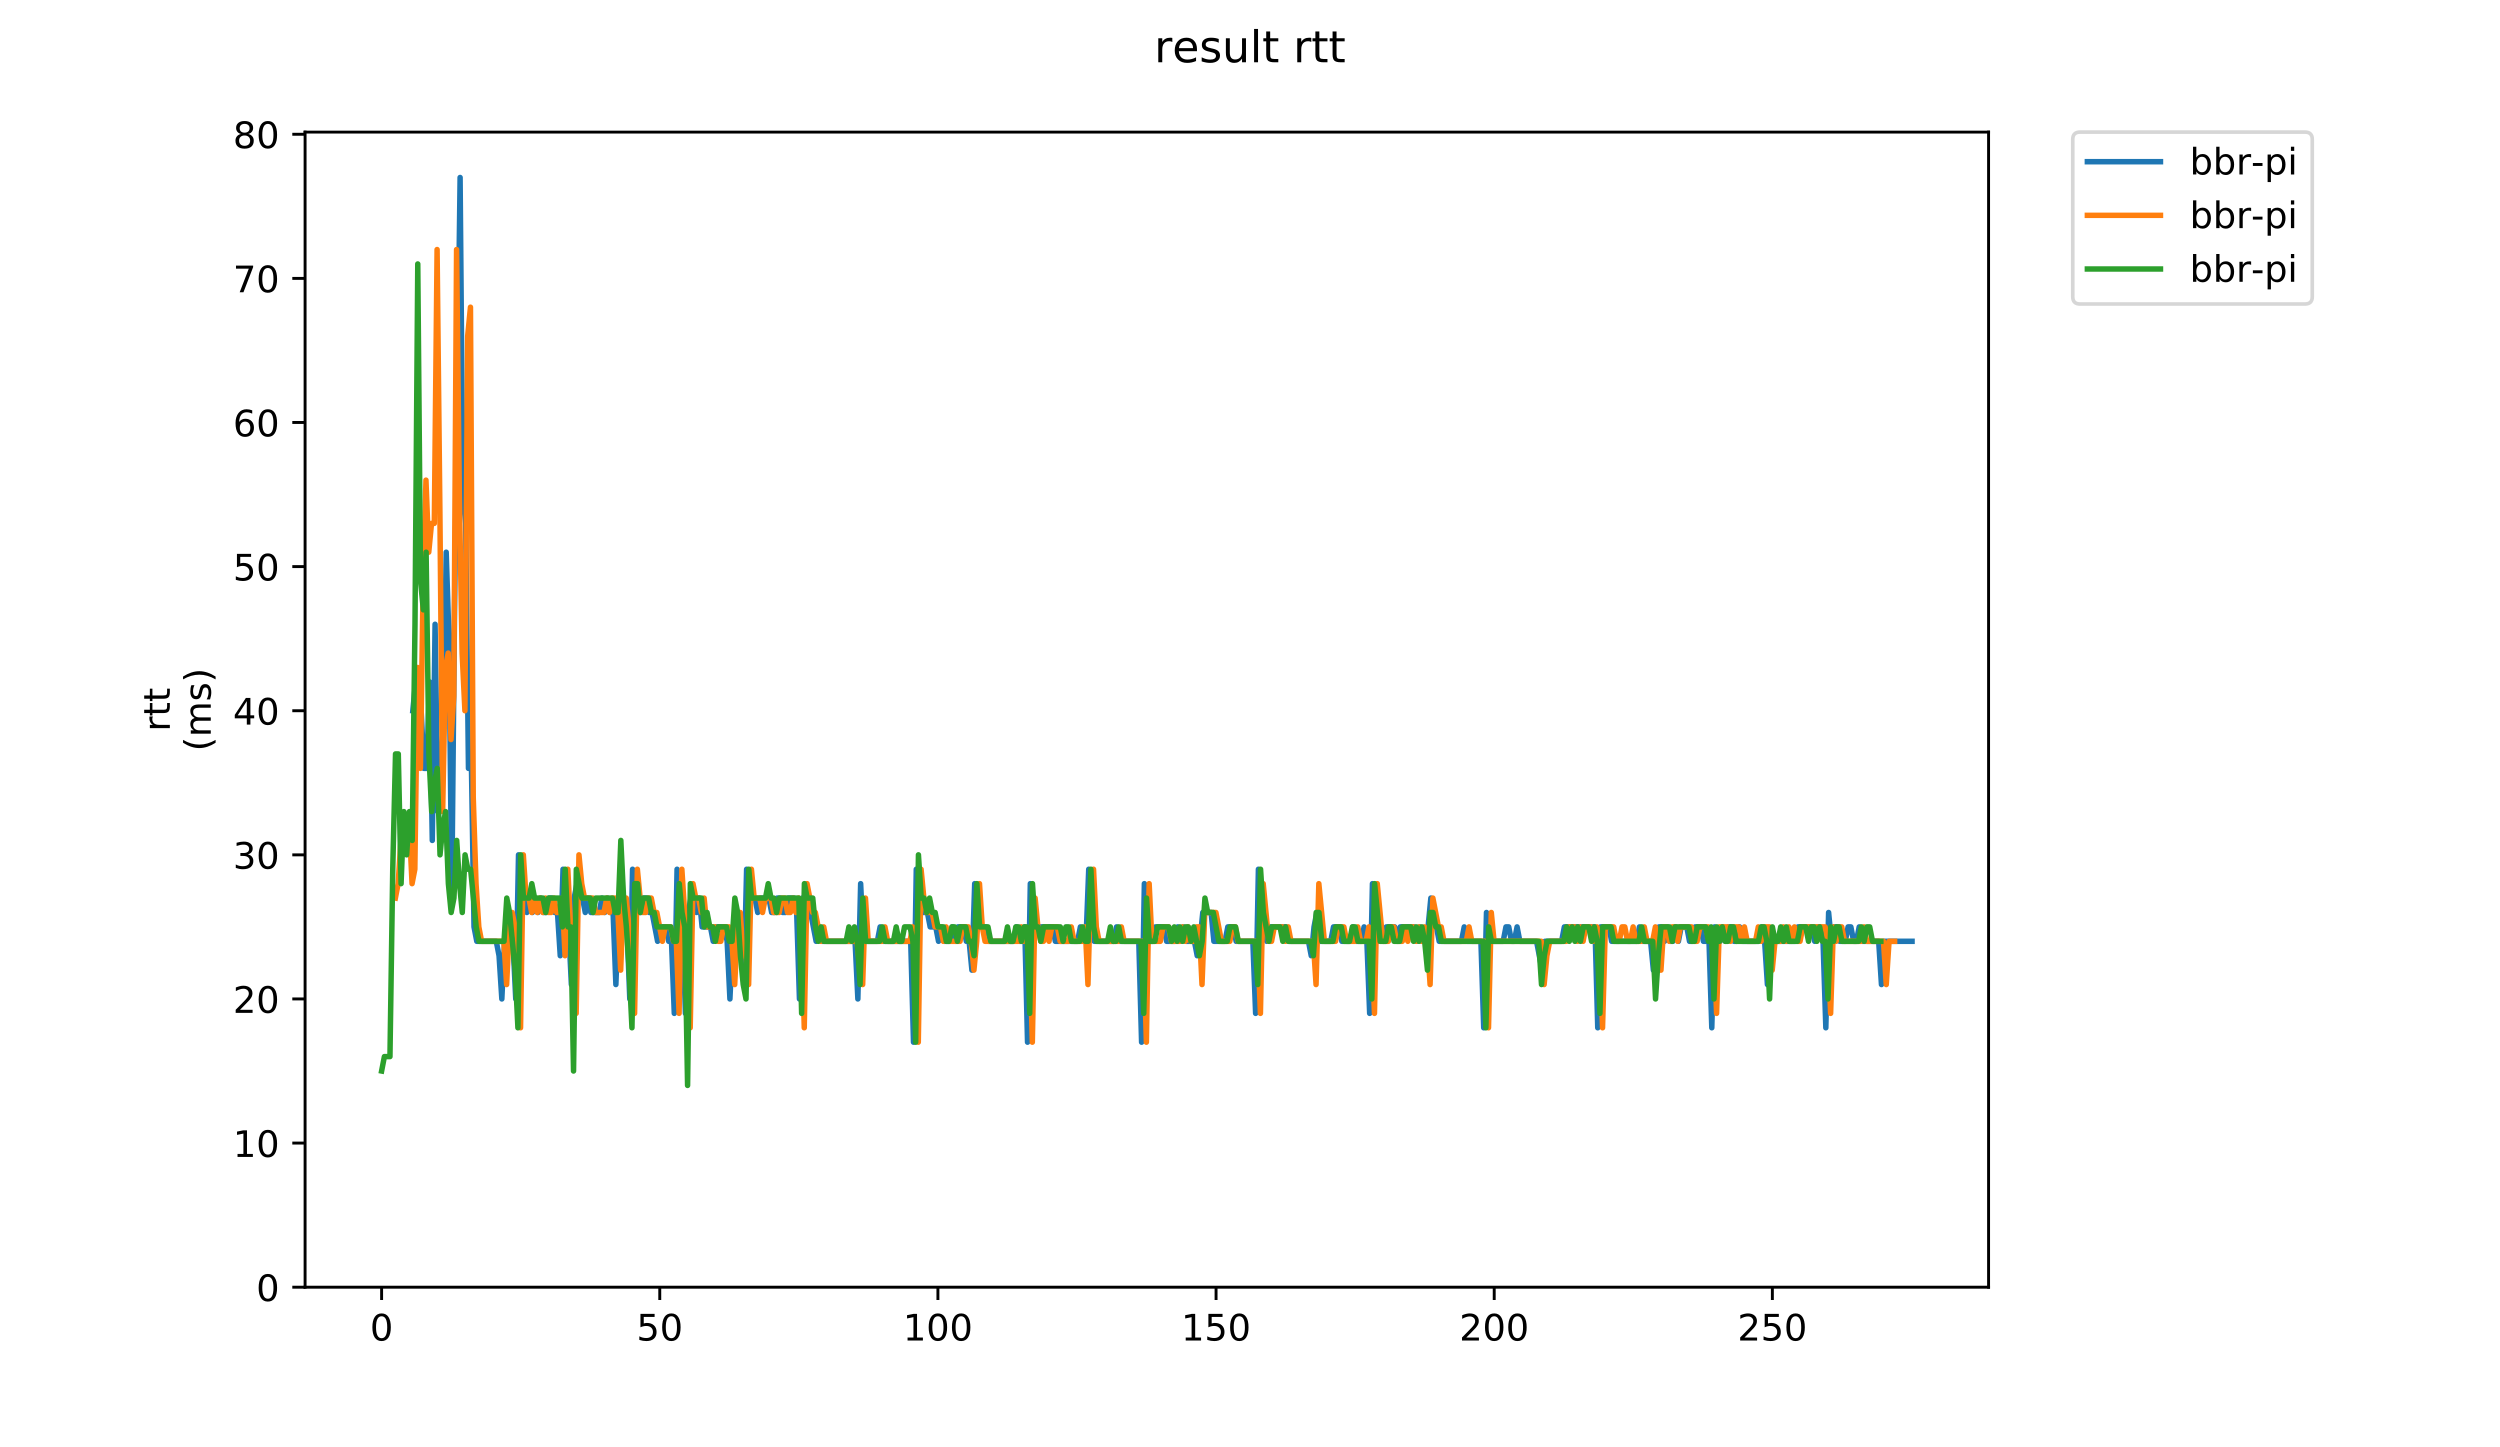 <?xml version="1.0" encoding="utf-8" standalone="no"?>
<!DOCTYPE svg PUBLIC "-//W3C//DTD SVG 1.1//EN"
  "http://www.w3.org/Graphics/SVG/1.1/DTD/svg11.dtd">
<!-- Created with matplotlib (https://matplotlib.org/) -->
<svg height="396pt" version="1.1" viewBox="0 0 684 396" width="684pt" xmlns="http://www.w3.org/2000/svg" xmlns:xlink="http://www.w3.org/1999/xlink">
 <defs>
  <style type="text/css">
*{stroke-linecap:butt;stroke-linejoin:round;}
  </style>
 </defs>
 <g id="figure_1">
  <g id="patch_1">
   <path d="M 0 396 
L 684 396 
L 684 0 
L 0 0 
z
" style="fill:#ffffff;"/>
  </g>
  <g id="axes_1">
   <g id="patch_2">
    <path d="M 83.472 352.174 
L 544.074 352.174 
L 544.074 36.142 
L 83.472 36.142 
z
" style="fill:#ffffff;"/>
   </g>
   <g id="matplotlib.axis_1">
    <g id="xtick_1">
     <g id="line2d_1">
      <defs>
       <path d="M 0 0 
L 0 3.5 
" id="m9dbe7675b6" style="stroke:#000000;stroke-width:0.8;"/>
      </defs>
      <g>
       <use style="stroke:#000000;stroke-width:0.8;" x="104.409" xlink:href="#m9dbe7675b6" y="352.174"/>
      </g>
     </g>
     <g id="text_1">
      <!-- 0 -->
      <defs>
       <path d="M 31.781 66.406 
Q 24.172 66.406 20.328 58.906 
Q 16.5 51.422 16.5 36.375 
Q 16.5 21.391 20.328 13.891 
Q 24.172 6.391 31.781 6.391 
Q 39.453 6.391 43.281 13.891 
Q 47.125 21.391 47.125 36.375 
Q 47.125 51.422 43.281 58.906 
Q 39.453 66.406 31.781 66.406 
z
M 31.781 74.219 
Q 44.047 74.219 50.516 64.516 
Q 56.984 54.828 56.984 36.375 
Q 56.984 17.969 50.516 8.266 
Q 44.047 -1.422 31.781 -1.422 
Q 19.531 -1.422 13.062 8.266 
Q 6.594 17.969 6.594 36.375 
Q 6.594 54.828 13.062 64.516 
Q 19.531 74.219 31.781 74.219 
z
" id="DejaVuSans-48"/>
      </defs>
      <g transform="translate(101.228 366.773)scale(0.1 -0.1)">
       <use xlink:href="#DejaVuSans-48"/>
      </g>
     </g>
    </g>
    <g id="xtick_2">
     <g id="line2d_2">
      <g>
       <use style="stroke:#000000;stroke-width:0.8;" x="180.511" xlink:href="#m9dbe7675b6" y="352.174"/>
      </g>
     </g>
     <g id="text_2">
      <!-- 50 -->
      <defs>
       <path d="M 10.797 72.906 
L 49.516 72.906 
L 49.516 64.594 
L 19.828 64.594 
L 19.828 46.734 
Q 21.969 47.469 24.109 47.828 
Q 26.266 48.188 28.422 48.188 
Q 40.625 48.188 47.75 41.5 
Q 54.891 34.812 54.891 23.391 
Q 54.891 11.625 47.562 5.094 
Q 40.234 -1.422 26.906 -1.422 
Q 22.312 -1.422 17.547 -0.641 
Q 12.797 0.141 7.719 1.703 
L 7.719 11.625 
Q 12.109 9.234 16.797 8.062 
Q 21.484 6.891 26.703 6.891 
Q 35.156 6.891 40.078 11.328 
Q 45.016 15.766 45.016 23.391 
Q 45.016 31 40.078 35.438 
Q 35.156 39.891 26.703 39.891 
Q 22.75 39.891 18.812 39.016 
Q 14.891 38.141 10.797 36.281 
z
" id="DejaVuSans-53"/>
      </defs>
      <g transform="translate(174.148 366.773)scale(0.1 -0.1)">
       <use xlink:href="#DejaVuSans-53"/>
       <use x="63.623" xlink:href="#DejaVuSans-48"/>
      </g>
     </g>
    </g>
    <g id="xtick_3">
     <g id="line2d_3">
      <g>
       <use style="stroke:#000000;stroke-width:0.8;" x="256.613" xlink:href="#m9dbe7675b6" y="352.174"/>
      </g>
     </g>
     <g id="text_3">
      <!-- 100 -->
      <defs>
       <path d="M 12.406 8.297 
L 28.516 8.297 
L 28.516 63.922 
L 10.984 60.406 
L 10.984 69.391 
L 28.422 72.906 
L 38.281 72.906 
L 38.281 8.297 
L 54.391 8.297 
L 54.391 0 
L 12.406 0 
z
" id="DejaVuSans-49"/>
      </defs>
      <g transform="translate(247.069 366.773)scale(0.1 -0.1)">
       <use xlink:href="#DejaVuSans-49"/>
       <use x="63.623" xlink:href="#DejaVuSans-48"/>
       <use x="127.246" xlink:href="#DejaVuSans-48"/>
      </g>
     </g>
    </g>
    <g id="xtick_4">
     <g id="line2d_4">
      <g>
       <use style="stroke:#000000;stroke-width:0.8;" x="332.715" xlink:href="#m9dbe7675b6" y="352.174"/>
      </g>
     </g>
     <g id="text_4">
      <!-- 150 -->
      <g transform="translate(323.171 366.773)scale(0.1 -0.1)">
       <use xlink:href="#DejaVuSans-49"/>
       <use x="63.623" xlink:href="#DejaVuSans-53"/>
       <use x="127.246" xlink:href="#DejaVuSans-48"/>
      </g>
     </g>
    </g>
    <g id="xtick_5">
     <g id="line2d_5">
      <g>
       <use style="stroke:#000000;stroke-width:0.8;" x="408.817" xlink:href="#m9dbe7675b6" y="352.174"/>
      </g>
     </g>
     <g id="text_5">
      <!-- 200 -->
      <defs>
       <path d="M 19.188 8.297 
L 53.609 8.297 
L 53.609 0 
L 7.328 0 
L 7.328 8.297 
Q 12.938 14.109 22.625 23.891 
Q 32.328 33.688 34.812 36.531 
Q 39.547 41.844 41.422 45.531 
Q 43.312 49.219 43.312 52.781 
Q 43.312 58.594 39.234 62.25 
Q 35.156 65.922 28.609 65.922 
Q 23.969 65.922 18.812 64.312 
Q 13.672 62.703 7.812 59.422 
L 7.812 69.391 
Q 13.766 71.781 18.938 73 
Q 24.125 74.219 28.422 74.219 
Q 39.75 74.219 46.484 68.547 
Q 53.219 62.891 53.219 53.422 
Q 53.219 48.922 51.531 44.891 
Q 49.859 40.875 45.406 35.406 
Q 44.188 33.984 37.641 27.219 
Q 31.109 20.453 19.188 8.297 
z
" id="DejaVuSans-50"/>
      </defs>
      <g transform="translate(399.273 366.773)scale(0.1 -0.1)">
       <use xlink:href="#DejaVuSans-50"/>
       <use x="63.623" xlink:href="#DejaVuSans-48"/>
       <use x="127.246" xlink:href="#DejaVuSans-48"/>
      </g>
     </g>
    </g>
    <g id="xtick_6">
     <g id="line2d_6">
      <g>
       <use style="stroke:#000000;stroke-width:0.8;" x="484.919" xlink:href="#m9dbe7675b6" y="352.174"/>
      </g>
     </g>
     <g id="text_6">
      <!-- 250 -->
      <g transform="translate(475.375 366.773)scale(0.1 -0.1)">
       <use xlink:href="#DejaVuSans-50"/>
       <use x="63.623" xlink:href="#DejaVuSans-53"/>
       <use x="127.246" xlink:href="#DejaVuSans-48"/>
      </g>
     </g>
    </g>
   </g>
   <g id="matplotlib.axis_2">
    <g id="ytick_1">
     <g id="line2d_7">
      <defs>
       <path d="M 0 0 
L -3.5 0 
" id="m2a304a1bb0" style="stroke:#000000;stroke-width:0.8;"/>
      </defs>
      <g>
       <use style="stroke:#000000;stroke-width:0.8;" x="83.472" xlink:href="#m2a304a1bb0" y="352.174"/>
      </g>
     </g>
     <g id="text_7">
      <!-- 0 -->
      <g transform="translate(70.11 355.973)scale(0.1 -0.1)">
       <use xlink:href="#DejaVuSans-48"/>
      </g>
     </g>
    </g>
    <g id="ytick_2">
     <g id="line2d_8">
      <g>
       <use style="stroke:#000000;stroke-width:0.8;" x="83.472" xlink:href="#m2a304a1bb0" y="312.744"/>
      </g>
     </g>
     <g id="text_8">
      <!-- 10 -->
      <g transform="translate(63.747 316.543)scale(0.1 -0.1)">
       <use xlink:href="#DejaVuSans-49"/>
       <use x="63.623" xlink:href="#DejaVuSans-48"/>
      </g>
     </g>
    </g>
    <g id="ytick_3">
     <g id="line2d_9">
      <g>
       <use style="stroke:#000000;stroke-width:0.8;" x="83.472" xlink:href="#m2a304a1bb0" y="273.314"/>
      </g>
     </g>
     <g id="text_9">
      <!-- 20 -->
      <g transform="translate(63.747 277.113)scale(0.1 -0.1)">
       <use xlink:href="#DejaVuSans-50"/>
       <use x="63.623" xlink:href="#DejaVuSans-48"/>
      </g>
     </g>
    </g>
    <g id="ytick_4">
     <g id="line2d_10">
      <g>
       <use style="stroke:#000000;stroke-width:0.8;" x="83.472" xlink:href="#m2a304a1bb0" y="233.884"/>
      </g>
     </g>
     <g id="text_10">
      <!-- 30 -->
      <defs>
       <path d="M 40.578 39.312 
Q 47.656 37.797 51.625 33 
Q 55.609 28.219 55.609 21.188 
Q 55.609 10.406 48.188 4.484 
Q 40.766 -1.422 27.094 -1.422 
Q 22.516 -1.422 17.656 -0.516 
Q 12.797 0.391 7.625 2.203 
L 7.625 11.719 
Q 11.719 9.328 16.594 8.109 
Q 21.484 6.891 26.812 6.891 
Q 36.078 6.891 40.938 10.547 
Q 45.797 14.203 45.797 21.188 
Q 45.797 27.641 41.281 31.266 
Q 36.766 34.906 28.719 34.906 
L 20.219 34.906 
L 20.219 43.016 
L 29.109 43.016 
Q 36.375 43.016 40.234 45.922 
Q 44.094 48.828 44.094 54.297 
Q 44.094 59.906 40.109 62.906 
Q 36.141 65.922 28.719 65.922 
Q 24.656 65.922 20.016 65.031 
Q 15.375 64.156 9.812 62.312 
L 9.812 71.094 
Q 15.438 72.656 20.344 73.438 
Q 25.25 74.219 29.594 74.219 
Q 40.828 74.219 47.359 69.109 
Q 53.906 64.016 53.906 55.328 
Q 53.906 49.266 50.438 45.094 
Q 46.969 40.922 40.578 39.312 
z
" id="DejaVuSans-51"/>
      </defs>
      <g transform="translate(63.747 237.683)scale(0.1 -0.1)">
       <use xlink:href="#DejaVuSans-51"/>
       <use x="63.623" xlink:href="#DejaVuSans-48"/>
      </g>
     </g>
    </g>
    <g id="ytick_5">
     <g id="line2d_11">
      <g>
       <use style="stroke:#000000;stroke-width:0.8;" x="83.472" xlink:href="#m2a304a1bb0" y="194.454"/>
      </g>
     </g>
     <g id="text_11">
      <!-- 40 -->
      <defs>
       <path d="M 37.797 64.312 
L 12.891 25.391 
L 37.797 25.391 
z
M 35.203 72.906 
L 47.609 72.906 
L 47.609 25.391 
L 58.016 25.391 
L 58.016 17.188 
L 47.609 17.188 
L 47.609 0 
L 37.797 0 
L 37.797 17.188 
L 4.891 17.188 
L 4.891 26.703 
z
" id="DejaVuSans-52"/>
      </defs>
      <g transform="translate(63.747 198.253)scale(0.1 -0.1)">
       <use xlink:href="#DejaVuSans-52"/>
       <use x="63.623" xlink:href="#DejaVuSans-48"/>
      </g>
     </g>
    </g>
    <g id="ytick_6">
     <g id="line2d_12">
      <g>
       <use style="stroke:#000000;stroke-width:0.8;" x="83.472" xlink:href="#m2a304a1bb0" y="155.024"/>
      </g>
     </g>
     <g id="text_12">
      <!-- 50 -->
      <g transform="translate(63.747 158.823)scale(0.1 -0.1)">
       <use xlink:href="#DejaVuSans-53"/>
       <use x="63.623" xlink:href="#DejaVuSans-48"/>
      </g>
     </g>
    </g>
    <g id="ytick_7">
     <g id="line2d_13">
      <g>
       <use style="stroke:#000000;stroke-width:0.8;" x="83.472" xlink:href="#m2a304a1bb0" y="115.594"/>
      </g>
     </g>
     <g id="text_13">
      <!-- 60 -->
      <defs>
       <path d="M 33.016 40.375 
Q 26.375 40.375 22.484 35.828 
Q 18.609 31.297 18.609 23.391 
Q 18.609 15.531 22.484 10.953 
Q 26.375 6.391 33.016 6.391 
Q 39.656 6.391 43.531 10.953 
Q 47.406 15.531 47.406 23.391 
Q 47.406 31.297 43.531 35.828 
Q 39.656 40.375 33.016 40.375 
z
M 52.594 71.297 
L 52.594 62.312 
Q 48.875 64.062 45.094 64.984 
Q 41.312 65.922 37.594 65.922 
Q 27.828 65.922 22.672 59.328 
Q 17.531 52.734 16.797 39.406 
Q 19.672 43.656 24.016 45.922 
Q 28.375 48.188 33.594 48.188 
Q 44.578 48.188 50.953 41.516 
Q 57.328 34.859 57.328 23.391 
Q 57.328 12.156 50.688 5.359 
Q 44.047 -1.422 33.016 -1.422 
Q 20.359 -1.422 13.672 8.266 
Q 6.984 17.969 6.984 36.375 
Q 6.984 53.656 15.188 63.938 
Q 23.391 74.219 37.203 74.219 
Q 40.922 74.219 44.703 73.484 
Q 48.484 72.75 52.594 71.297 
z
" id="DejaVuSans-54"/>
      </defs>
      <g transform="translate(63.747 119.393)scale(0.1 -0.1)">
       <use xlink:href="#DejaVuSans-54"/>
       <use x="63.623" xlink:href="#DejaVuSans-48"/>
      </g>
     </g>
    </g>
    <g id="ytick_8">
     <g id="line2d_14">
      <g>
       <use style="stroke:#000000;stroke-width:0.8;" x="83.472" xlink:href="#m2a304a1bb0" y="76.163"/>
      </g>
     </g>
     <g id="text_14">
      <!-- 70 -->
      <defs>
       <path d="M 8.203 72.906 
L 55.078 72.906 
L 55.078 68.703 
L 28.609 0 
L 18.312 0 
L 43.219 64.594 
L 8.203 64.594 
z
" id="DejaVuSans-55"/>
      </defs>
      <g transform="translate(63.747 79.963)scale(0.1 -0.1)">
       <use xlink:href="#DejaVuSans-55"/>
       <use x="63.623" xlink:href="#DejaVuSans-48"/>
      </g>
     </g>
    </g>
    <g id="ytick_9">
     <g id="line2d_15">
      <g>
       <use style="stroke:#000000;stroke-width:0.8;" x="83.472" xlink:href="#m2a304a1bb0" y="36.733"/>
      </g>
     </g>
     <g id="text_15">
      <!-- 80 -->
      <defs>
       <path d="M 31.781 34.625 
Q 24.75 34.625 20.719 30.859 
Q 16.703 27.094 16.703 20.516 
Q 16.703 13.922 20.719 10.156 
Q 24.75 6.391 31.781 6.391 
Q 38.812 6.391 42.859 10.172 
Q 46.922 13.969 46.922 20.516 
Q 46.922 27.094 42.891 30.859 
Q 38.875 34.625 31.781 34.625 
z
M 21.922 38.812 
Q 15.578 40.375 12.031 44.719 
Q 8.5 49.078 8.5 55.328 
Q 8.5 64.062 14.719 69.141 
Q 20.953 74.219 31.781 74.219 
Q 42.672 74.219 48.875 69.141 
Q 55.078 64.062 55.078 55.328 
Q 55.078 49.078 51.531 44.719 
Q 48 40.375 41.703 38.812 
Q 48.828 37.156 52.797 32.312 
Q 56.781 27.484 56.781 20.516 
Q 56.781 9.906 50.312 4.234 
Q 43.844 -1.422 31.781 -1.422 
Q 19.734 -1.422 13.25 4.234 
Q 6.781 9.906 6.781 20.516 
Q 6.781 27.484 10.781 32.312 
Q 14.797 37.156 21.922 38.812 
z
M 18.312 54.391 
Q 18.312 48.734 21.844 45.562 
Q 25.391 42.391 31.781 42.391 
Q 38.141 42.391 41.719 45.562 
Q 45.312 48.734 45.312 54.391 
Q 45.312 60.062 41.719 63.234 
Q 38.141 66.406 31.781 66.406 
Q 25.391 66.406 21.844 63.234 
Q 18.312 60.062 18.312 54.391 
z
" id="DejaVuSans-56"/>
      </defs>
      <g transform="translate(63.747 40.533)scale(0.1 -0.1)">
       <use xlink:href="#DejaVuSans-56"/>
       <use x="63.623" xlink:href="#DejaVuSans-48"/>
      </g>
     </g>
    </g>
    <g id="text_16">
     <!-- rtt -->
     <defs>
      <path d="M 41.109 46.297 
Q 39.594 47.172 37.812 47.578 
Q 36.031 48 33.891 48 
Q 26.266 48 22.188 43.047 
Q 18.109 38.094 18.109 28.812 
L 18.109 0 
L 9.078 0 
L 9.078 54.688 
L 18.109 54.688 
L 18.109 46.188 
Q 20.953 51.172 25.484 53.578 
Q 30.031 56 36.531 56 
Q 37.453 56 38.578 55.875 
Q 39.703 55.766 41.062 55.516 
z
" id="DejaVuSans-114"/>
      <path d="M 18.312 70.219 
L 18.312 54.688 
L 36.812 54.688 
L 36.812 47.703 
L 18.312 47.703 
L 18.312 18.016 
Q 18.312 11.328 20.141 9.422 
Q 21.969 7.516 27.594 7.516 
L 36.812 7.516 
L 36.812 0 
L 27.594 0 
Q 17.188 0 13.234 3.875 
Q 9.281 7.766 9.281 18.016 
L 9.281 47.703 
L 2.688 47.703 
L 2.688 54.688 
L 9.281 54.688 
L 9.281 70.219 
z
" id="DejaVuSans-116"/>
     </defs>
     <g transform="translate(46.47 200.134)rotate(-90)scale(0.1 -0.1)">
      <use xlink:href="#DejaVuSans-114"/>
      <use x="41.113" xlink:href="#DejaVuSans-116"/>
      <use x="80.322" xlink:href="#DejaVuSans-116"/>
     </g>
     <!-- (ms) -->
     <defs>
      <path d="M 31 75.875 
Q 24.469 64.656 21.281 53.656 
Q 18.109 42.672 18.109 31.391 
Q 18.109 20.125 21.312 9.062 
Q 24.516 -2 31 -13.188 
L 23.188 -13.188 
Q 15.875 -1.703 12.234 9.375 
Q 8.594 20.453 8.594 31.391 
Q 8.594 42.281 12.203 53.312 
Q 15.828 64.359 23.188 75.875 
z
" id="DejaVuSans-40"/>
      <path d="M 52 44.188 
Q 55.375 50.25 60.062 53.125 
Q 64.75 56 71.094 56 
Q 79.641 56 84.281 50.016 
Q 88.922 44.047 88.922 33.016 
L 88.922 0 
L 79.891 0 
L 79.891 32.719 
Q 79.891 40.578 77.094 44.375 
Q 74.312 48.188 68.609 48.188 
Q 61.625 48.188 57.562 43.547 
Q 53.516 38.922 53.516 30.906 
L 53.516 0 
L 44.484 0 
L 44.484 32.719 
Q 44.484 40.625 41.703 44.406 
Q 38.922 48.188 33.109 48.188 
Q 26.219 48.188 22.156 43.531 
Q 18.109 38.875 18.109 30.906 
L 18.109 0 
L 9.078 0 
L 9.078 54.688 
L 18.109 54.688 
L 18.109 46.188 
Q 21.188 51.219 25.484 53.609 
Q 29.781 56 35.688 56 
Q 41.656 56 45.828 52.969 
Q 50 49.953 52 44.188 
z
" id="DejaVuSans-109"/>
      <path d="M 44.281 53.078 
L 44.281 44.578 
Q 40.484 46.531 36.375 47.5 
Q 32.281 48.484 27.875 48.484 
Q 21.188 48.484 17.844 46.438 
Q 14.5 44.391 14.5 40.281 
Q 14.5 37.156 16.891 35.375 
Q 19.281 33.594 26.516 31.984 
L 29.594 31.297 
Q 39.156 29.25 43.188 25.516 
Q 47.219 21.781 47.219 15.094 
Q 47.219 7.469 41.188 3.016 
Q 35.156 -1.422 24.609 -1.422 
Q 20.219 -1.422 15.453 -0.562 
Q 10.688 0.297 5.422 2 
L 5.422 11.281 
Q 10.406 8.688 15.234 7.391 
Q 20.062 6.109 24.812 6.109 
Q 31.156 6.109 34.562 8.281 
Q 37.984 10.453 37.984 14.406 
Q 37.984 18.062 35.516 20.016 
Q 33.062 21.969 24.703 23.781 
L 21.578 24.516 
Q 13.234 26.266 9.516 29.906 
Q 5.812 33.547 5.812 39.891 
Q 5.812 47.609 11.281 51.797 
Q 16.75 56 26.812 56 
Q 31.781 56 36.172 55.266 
Q 40.578 54.547 44.281 53.078 
z
" id="DejaVuSans-115"/>
      <path d="M 8.016 75.875 
L 15.828 75.875 
Q 23.141 64.359 26.781 53.312 
Q 30.422 42.281 30.422 31.391 
Q 30.422 20.453 26.781 9.375 
Q 23.141 -1.703 15.828 -13.188 
L 8.016 -13.188 
Q 14.5 -2 17.703 9.062 
Q 20.906 20.125 20.906 31.391 
Q 20.906 42.672 17.703 53.656 
Q 14.5 64.656 8.016 75.875 
z
" id="DejaVuSans-41"/>
     </defs>
     <g transform="translate(57.668 205.535)rotate(-90)scale(0.1 -0.1)">
      <use xlink:href="#DejaVuSans-40"/>
      <use x="39.014" xlink:href="#DejaVuSans-109"/>
      <use x="136.426" xlink:href="#DejaVuSans-115"/>
      <use x="188.525" xlink:href="#DejaVuSans-41"/>
     </g>
    </g>
   </g>
   <g id="line2d_16">
    <path clip-path="url(#p01b48bbc58)" d="M 112.947 194.454 
L 113.708 186.568 
L 114.469 194.454 
L 115.23 194.454 
L 115.992 210.226 
L 116.753 210.226 
L 117.514 186.568 
L 118.275 229.941 
L 119.036 170.796 
L 119.797 222.055 
L 121.319 198.397 
L 122.08 151.081 
L 122.841 174.739 
L 123.602 245.713 
L 124.363 166.853 
L 125.885 48.562 
L 126.646 135.309 
L 127.407 143.195 
L 128.168 210.226 
L 128.929 206.283 
L 129.69 253.599 
L 130.451 257.542 
L 135.778 257.542 
L 136.539 261.485 
L 137.3 273.314 
L 138.061 257.542 
L 138.822 249.656 
L 140.344 257.542 
L 141.105 273.314 
L 141.866 233.884 
L 142.627 245.713 
L 143.388 245.713 
L 144.149 249.656 
L 144.91 245.713 
L 145.671 249.656 
L 146.432 245.713 
L 147.193 249.656 
L 147.954 245.713 
L 148.715 249.656 
L 149.476 249.656 
L 150.237 245.713 
L 150.998 245.713 
L 151.759 249.656 
L 152.52 249.656 
L 153.282 261.485 
L 154.043 237.827 
L 154.804 253.599 
L 155.565 253.599 
L 156.326 269.371 
L 157.087 245.713 
L 157.848 241.77 
L 158.609 245.713 
L 159.37 245.713 
L 160.131 249.656 
L 160.892 245.713 
L 161.653 249.656 
L 163.936 249.656 
L 164.697 245.713 
L 165.458 249.656 
L 166.219 245.713 
L 166.98 249.656 
L 167.741 249.656 
L 168.502 269.371 
L 169.263 249.656 
L 170.024 241.77 
L 170.785 253.599 
L 171.546 253.599 
L 172.307 273.314 
L 173.068 237.827 
L 173.829 245.713 
L 174.59 249.656 
L 175.351 249.656 
L 176.112 245.713 
L 176.873 245.713 
L 177.634 249.656 
L 178.395 249.656 
L 179.917 257.542 
L 180.678 253.599 
L 182.2 253.599 
L 182.961 257.542 
L 183.722 257.542 
L 184.483 277.257 
L 185.244 237.827 
L 186.005 249.656 
L 186.766 253.599 
L 187.527 277.257 
L 188.288 249.656 
L 189.049 245.713 
L 189.81 245.713 
L 190.572 249.656 
L 191.333 245.713 
L 192.094 253.599 
L 194.377 253.599 
L 195.138 257.542 
L 195.899 253.599 
L 198.182 253.599 
L 198.943 257.542 
L 199.704 273.314 
L 200.465 257.542 
L 201.226 249.656 
L 201.987 257.542 
L 202.748 253.599 
L 203.509 269.371 
L 204.27 237.827 
L 205.031 245.713 
L 206.553 245.713 
L 207.314 249.656 
L 208.075 245.713 
L 210.358 245.713 
L 211.119 249.656 
L 211.88 249.656 
L 212.641 245.713 
L 213.402 245.713 
L 214.163 249.656 
L 214.924 249.656 
L 215.685 245.713 
L 217.207 245.713 
L 217.968 249.656 
L 218.729 273.314 
L 219.49 245.713 
L 220.251 245.713 
L 221.012 249.656 
L 221.773 249.656 
L 223.295 257.542 
L 224.056 253.599 
L 224.817 257.542 
L 233.95 257.542 
L 234.711 273.314 
L 235.472 241.77 
L 236.233 257.542 
L 240.038 257.542 
L 240.799 253.599 
L 241.56 257.542 
L 249.17 257.542 
L 249.931 285.143 
L 250.692 237.827 
L 251.453 245.713 
L 252.214 249.656 
L 253.736 249.656 
L 254.497 253.599 
L 256.019 253.599 
L 256.78 257.542 
L 257.541 253.599 
L 258.302 257.542 
L 259.824 257.542 
L 260.585 253.599 
L 261.346 257.542 
L 262.107 253.599 
L 263.629 253.599 
L 264.391 257.542 
L 265.152 257.542 
L 265.913 265.428 
L 266.674 241.77 
L 267.435 249.656 
L 268.196 253.599 
L 269.718 253.599 
L 270.479 257.542 
L 277.328 257.542 
L 278.089 253.599 
L 278.85 257.542 
L 279.611 257.542 
L 280.372 253.599 
L 281.133 285.143 
L 281.894 241.77 
L 282.655 253.599 
L 287.982 253.599 
L 288.743 257.542 
L 294.831 257.542 
L 295.592 253.599 
L 296.353 257.542 
L 297.114 257.542 
L 297.875 237.827 
L 298.636 253.599 
L 299.397 257.542 
L 304.725 257.542 
L 305.486 253.599 
L 306.247 257.542 
L 311.574 257.542 
L 312.335 285.143 
L 313.096 241.77 
L 313.857 253.599 
L 314.618 257.542 
L 315.379 257.542 
L 316.14 253.599 
L 318.423 253.599 
L 319.184 257.542 
L 321.467 257.542 
L 322.228 253.599 
L 322.989 257.542 
L 323.75 253.599 
L 324.511 257.542 
L 326.794 257.542 
L 327.555 261.485 
L 328.316 257.542 
L 329.077 249.656 
L 331.36 249.656 
L 332.121 257.542 
L 335.165 257.542 
L 335.926 253.599 
L 337.448 253.599 
L 338.209 257.542 
L 342.776 257.542 
L 343.537 277.257 
L 344.298 237.827 
L 345.059 249.656 
L 346.581 257.542 
L 347.342 253.599 
L 351.908 253.599 
L 352.669 257.542 
L 357.996 257.542 
L 358.757 261.485 
L 359.518 253.599 
L 360.279 249.656 
L 361.04 257.542 
L 364.084 257.542 
L 364.845 253.599 
L 366.367 253.599 
L 367.128 257.542 
L 369.411 257.542 
L 370.172 253.599 
L 370.933 257.542 
L 372.455 257.542 
L 373.216 253.599 
L 373.977 257.542 
L 374.738 277.257 
L 375.499 241.77 
L 377.022 257.542 
L 377.783 253.599 
L 378.544 257.542 
L 379.305 253.599 
L 381.588 253.599 
L 382.349 257.542 
L 383.11 253.599 
L 386.915 253.599 
L 387.676 257.542 
L 388.437 253.599 
L 389.198 257.542 
L 389.959 257.542 
L 390.72 253.599 
L 391.481 245.713 
L 393.764 257.542 
L 399.852 257.542 
L 400.613 253.599 
L 401.374 257.542 
L 405.179 257.542 
L 405.94 281.2 
L 406.701 249.656 
L 407.462 257.542 
L 411.267 257.542 
L 412.028 253.599 
L 412.79 253.599 
L 413.551 257.542 
L 414.312 257.542 
L 415.073 253.599 
L 415.834 257.542 
L 420.4 257.542 
L 421.922 265.428 
L 422.683 257.542 
L 427.249 257.542 
L 428.01 253.599 
L 436.381 253.599 
L 437.142 281.2 
L 437.903 253.599 
L 440.186 253.599 
L 440.947 257.542 
L 447.796 257.542 
L 448.557 253.599 
L 449.318 257.542 
L 451.602 257.542 
L 452.363 265.428 
L 453.124 265.428 
L 453.885 253.599 
L 454.646 253.599 
L 455.407 257.542 
L 456.168 253.599 
L 456.929 257.542 
L 457.69 257.542 
L 458.451 253.599 
L 459.212 257.542 
L 459.973 253.599 
L 461.495 253.599 
L 462.256 257.542 
L 463.017 257.542 
L 463.778 253.599 
L 465.3 253.599 
L 466.061 257.542 
L 467.583 257.542 
L 468.344 281.2 
L 469.105 253.599 
L 469.866 257.542 
L 470.627 257.542 
L 471.388 253.599 
L 472.149 257.542 
L 472.91 253.599 
L 473.671 253.599 
L 474.432 257.542 
L 475.193 257.542 
L 475.954 253.599 
L 476.715 257.542 
L 481.281 257.542 
L 482.042 253.599 
L 482.803 257.542 
L 483.564 269.371 
L 484.325 261.485 
L 485.086 257.542 
L 491.175 257.542 
L 491.936 253.599 
L 495.741 253.599 
L 496.502 257.542 
L 497.263 253.599 
L 498.024 253.599 
L 498.785 257.542 
L 499.546 281.2 
L 500.307 249.656 
L 501.068 257.542 
L 501.829 253.599 
L 502.59 253.599 
L 503.351 257.542 
L 504.873 257.542 
L 505.634 253.599 
L 506.395 253.599 
L 507.156 257.542 
L 507.917 257.542 
L 508.678 253.599 
L 509.439 257.542 
L 514.005 257.542 
L 514.766 269.371 
L 515.527 257.542 
L 523.137 257.542 
L 523.137 257.542 
" style="fill:none;stroke:#1f77b4;stroke-linecap:square;stroke-width:1.5;"/>
   </g>
   <g id="line2d_17">
    <path clip-path="url(#p01b48bbc58)" d="M 108.173 245.713 
L 108.934 241.77 
L 109.695 229.941 
L 110.456 225.998 
L 111.978 225.998 
L 112.739 241.77 
L 113.5 237.827 
L 114.261 182.625 
L 115.022 210.226 
L 115.783 158.967 
L 116.544 131.366 
L 117.305 151.081 
L 118.066 143.195 
L 118.827 143.195 
L 119.588 68.277 
L 120.349 139.252 
L 121.11 222.055 
L 121.871 182.625 
L 122.632 178.682 
L 123.393 202.34 
L 124.154 190.511 
L 124.915 68.277 
L 125.676 135.309 
L 126.437 178.682 
L 127.198 194.454 
L 127.959 91.935 
L 128.72 84.049 
L 129.481 218.112 
L 130.242 241.77 
L 131.003 253.599 
L 131.764 257.542 
L 137.853 257.542 
L 138.614 269.371 
L 139.375 253.599 
L 140.136 249.656 
L 141.658 257.542 
L 142.419 281.2 
L 143.18 233.884 
L 143.941 245.713 
L 144.702 245.713 
L 145.463 249.656 
L 146.224 245.713 
L 146.985 249.656 
L 147.746 245.713 
L 148.507 249.656 
L 149.268 245.713 
L 150.029 249.656 
L 150.79 249.656 
L 151.551 245.713 
L 152.312 249.656 
L 153.073 249.656 
L 153.834 245.713 
L 154.595 261.485 
L 155.356 237.827 
L 156.117 253.599 
L 156.878 253.599 
L 157.639 277.257 
L 158.4 233.884 
L 159.161 241.77 
L 159.922 245.713 
L 162.205 245.713 
L 162.966 249.656 
L 165.249 249.656 
L 166.01 245.713 
L 166.771 249.656 
L 167.532 245.713 
L 168.293 245.713 
L 169.054 249.656 
L 169.815 265.428 
L 170.576 245.713 
L 171.337 245.713 
L 172.86 261.485 
L 173.621 277.257 
L 174.382 237.827 
L 175.143 245.713 
L 175.904 249.656 
L 176.665 249.656 
L 177.426 245.713 
L 178.187 245.713 
L 178.948 249.656 
L 179.709 249.656 
L 181.231 257.542 
L 181.992 253.599 
L 183.514 253.599 
L 184.275 257.542 
L 185.036 257.542 
L 185.797 277.257 
L 186.558 237.827 
L 187.319 249.656 
L 188.08 253.599 
L 188.841 281.2 
L 189.602 241.77 
L 190.363 245.713 
L 191.124 245.713 
L 191.885 249.656 
L 192.646 245.713 
L 193.407 253.599 
L 195.69 253.599 
L 196.451 257.542 
L 197.212 257.542 
L 197.973 253.599 
L 199.495 253.599 
L 200.256 257.542 
L 201.017 269.371 
L 201.778 253.599 
L 202.539 249.656 
L 203.3 261.485 
L 204.061 261.485 
L 204.822 269.371 
L 205.583 237.827 
L 206.344 245.713 
L 207.866 245.713 
L 208.627 249.656 
L 209.389 245.713 
L 210.911 245.713 
L 211.672 249.656 
L 213.194 249.656 
L 213.955 245.713 
L 214.716 245.713 
L 215.477 249.656 
L 216.238 249.656 
L 216.999 245.713 
L 217.76 249.656 
L 218.521 245.713 
L 219.282 249.656 
L 220.043 281.2 
L 220.804 241.77 
L 222.326 249.656 
L 223.087 249.656 
L 224.609 257.542 
L 225.37 253.599 
L 226.131 257.542 
L 234.502 257.542 
L 235.263 265.428 
L 236.024 269.371 
L 236.785 245.713 
L 237.546 257.542 
L 241.351 257.542 
L 242.112 253.599 
L 242.873 257.542 
L 248.962 257.542 
L 249.723 253.599 
L 250.484 257.542 
L 251.245 285.143 
L 252.006 237.827 
L 252.767 245.713 
L 253.528 249.656 
L 255.05 249.656 
L 255.811 253.599 
L 257.333 253.599 
L 258.094 257.542 
L 258.855 253.599 
L 259.616 257.542 
L 262.66 257.542 
L 263.421 253.599 
L 264.943 253.599 
L 265.704 257.542 
L 266.465 265.428 
L 267.226 257.542 
L 267.987 241.77 
L 268.748 253.599 
L 269.509 257.542 
L 278.641 257.542 
L 279.402 253.599 
L 280.163 257.542 
L 281.685 257.542 
L 282.446 285.143 
L 283.207 245.713 
L 283.969 253.599 
L 284.73 257.542 
L 285.491 257.542 
L 286.252 253.599 
L 287.013 257.542 
L 287.774 253.599 
L 289.296 253.599 
L 290.057 257.542 
L 292.34 257.542 
L 293.101 253.599 
L 293.862 257.542 
L 296.145 257.542 
L 296.906 253.599 
L 297.667 269.371 
L 298.428 241.77 
L 299.189 237.827 
L 299.95 253.599 
L 300.711 257.542 
L 306.038 257.542 
L 306.799 253.599 
L 307.56 257.542 
L 312.887 257.542 
L 313.648 285.143 
L 314.409 241.77 
L 315.17 257.542 
L 317.453 257.542 
L 318.214 253.599 
L 319.736 253.599 
L 320.498 257.542 
L 322.781 257.542 
L 323.542 253.599 
L 324.303 257.542 
L 325.064 253.599 
L 325.825 257.542 
L 326.586 257.542 
L 327.347 253.599 
L 328.108 253.599 
L 328.869 269.371 
L 329.63 249.656 
L 332.674 249.656 
L 334.196 257.542 
L 336.479 257.542 
L 337.24 253.599 
L 338.001 253.599 
L 338.762 257.542 
L 344.089 257.542 
L 344.85 277.257 
L 345.611 241.77 
L 347.133 257.542 
L 347.894 257.542 
L 348.655 253.599 
L 350.938 253.599 
L 351.699 257.542 
L 352.46 253.599 
L 353.221 257.542 
L 359.31 257.542 
L 360.071 269.371 
L 360.832 241.77 
L 362.354 257.542 
L 365.398 257.542 
L 366.159 253.599 
L 367.681 253.599 
L 368.442 257.542 
L 370.725 257.542 
L 371.486 253.599 
L 372.247 257.542 
L 373.769 257.542 
L 374.53 253.599 
L 375.291 257.542 
L 376.052 277.257 
L 376.813 241.77 
L 378.335 257.542 
L 379.857 257.542 
L 380.618 253.599 
L 381.379 253.599 
L 382.14 257.542 
L 383.662 257.542 
L 384.423 253.599 
L 385.184 257.542 
L 385.945 253.599 
L 386.706 253.599 
L 387.467 257.542 
L 388.228 253.599 
L 388.989 257.542 
L 389.75 253.599 
L 390.511 257.542 
L 391.272 269.371 
L 392.033 245.713 
L 393.555 253.599 
L 394.316 253.599 
L 395.078 257.542 
L 401.166 257.542 
L 401.927 253.599 
L 402.688 257.542 
L 406.493 257.542 
L 407.254 281.2 
L 408.015 249.656 
L 408.776 257.542 
L 421.713 257.542 
L 422.474 269.371 
L 423.235 261.485 
L 423.996 257.542 
L 428.562 257.542 
L 429.323 253.599 
L 430.845 253.599 
L 431.606 257.542 
L 432.368 253.599 
L 433.129 257.542 
L 433.89 253.599 
L 435.412 253.599 
L 436.173 257.542 
L 436.934 253.599 
L 437.695 257.542 
L 438.456 281.2 
L 439.217 253.599 
L 441.5 253.599 
L 442.261 257.542 
L 443.022 257.542 
L 443.783 253.599 
L 444.544 253.599 
L 445.305 257.542 
L 446.066 257.542 
L 446.827 253.599 
L 447.588 257.542 
L 449.11 257.542 
L 449.871 253.599 
L 450.632 257.542 
L 452.154 257.542 
L 452.915 253.599 
L 453.676 265.428 
L 454.437 265.428 
L 455.198 253.599 
L 455.959 253.599 
L 456.72 257.542 
L 457.481 253.599 
L 458.242 253.599 
L 459.003 257.542 
L 459.764 253.599 
L 462.808 253.599 
L 463.569 257.542 
L 464.33 257.542 
L 465.091 253.599 
L 467.374 253.599 
L 468.135 257.542 
L 468.896 257.542 
L 469.658 277.257 
L 470.419 253.599 
L 472.702 253.599 
L 473.463 257.542 
L 474.224 253.599 
L 475.746 253.599 
L 476.507 257.542 
L 477.268 253.599 
L 478.029 257.542 
L 480.312 257.542 
L 481.073 253.599 
L 481.834 257.542 
L 482.595 253.599 
L 484.117 253.599 
L 484.878 265.428 
L 485.639 257.542 
L 487.161 257.542 
L 487.922 253.599 
L 488.683 257.542 
L 489.444 253.599 
L 490.205 257.542 
L 490.966 253.599 
L 491.727 257.542 
L 492.488 257.542 
L 493.249 253.599 
L 499.337 253.599 
L 500.098 257.542 
L 500.859 277.257 
L 501.62 253.599 
L 502.381 257.542 
L 503.142 253.599 
L 503.903 253.599 
L 504.664 257.542 
L 509.231 257.542 
L 509.992 253.599 
L 510.753 257.542 
L 515.319 257.542 
L 516.08 269.371 
L 516.841 257.542 
L 518.363 257.542 
L 518.363 257.542 
" style="fill:none;stroke:#ff7f0e;stroke-linecap:square;stroke-width:1.5;"/>
   </g>
   <g id="line2d_18">
    <path clip-path="url(#p01b48bbc58)" d="M 104.409 293.029 
L 105.17 289.086 
L 106.692 289.086 
L 107.453 237.827 
L 108.214 206.283 
L 108.975 206.283 
L 109.736 241.77 
L 110.497 222.055 
L 111.258 233.884 
L 112.019 222.055 
L 112.78 229.941 
L 113.541 170.796 
L 114.302 72.22 
L 115.063 158.967 
L 115.824 166.853 
L 116.585 151.081 
L 117.346 206.283 
L 118.107 222.055 
L 118.868 214.169 
L 119.629 210.226 
L 120.39 233.884 
L 121.151 225.998 
L 121.912 222.055 
L 122.673 241.77 
L 123.434 249.656 
L 124.195 245.713 
L 124.956 229.941 
L 125.717 241.77 
L 126.478 249.656 
L 127.239 233.884 
L 128 237.827 
L 128.761 237.827 
L 130.283 253.599 
L 131.044 257.542 
L 137.894 257.542 
L 138.655 245.713 
L 139.416 249.656 
L 140.938 265.428 
L 141.699 281.2 
L 142.46 233.884 
L 143.221 245.713 
L 144.743 245.713 
L 145.504 241.77 
L 146.265 245.713 
L 148.548 245.713 
L 149.309 249.656 
L 150.07 245.713 
L 153.114 245.713 
L 153.875 253.599 
L 154.636 237.827 
L 155.397 253.599 
L 156.158 253.599 
L 156.919 293.029 
L 157.68 237.827 
L 159.202 245.713 
L 161.485 245.713 
L 162.246 249.656 
L 163.007 245.713 
L 167.573 245.713 
L 168.334 249.656 
L 169.096 249.656 
L 169.857 229.941 
L 170.618 245.713 
L 171.379 253.599 
L 172.14 265.428 
L 172.901 281.2 
L 173.662 241.77 
L 174.423 241.77 
L 175.184 249.656 
L 175.945 245.713 
L 177.467 245.713 
L 178.228 249.656 
L 178.989 249.656 
L 179.75 253.599 
L 183.555 253.599 
L 184.316 257.542 
L 185.077 257.542 
L 185.838 241.77 
L 186.599 249.656 
L 187.36 253.599 
L 188.121 296.972 
L 188.882 241.77 
L 189.643 245.713 
L 191.926 245.713 
L 192.687 253.599 
L 193.448 249.656 
L 194.209 253.599 
L 194.97 253.599 
L 195.731 257.542 
L 196.492 253.599 
L 198.775 253.599 
L 199.536 257.542 
L 200.297 257.542 
L 201.058 245.713 
L 201.819 249.656 
L 202.58 261.485 
L 203.341 269.371 
L 204.102 273.314 
L 204.863 237.827 
L 205.625 245.713 
L 209.43 245.713 
L 210.191 241.77 
L 210.952 245.713 
L 211.713 245.713 
L 212.474 249.656 
L 213.235 245.713 
L 218.562 245.713 
L 219.323 277.257 
L 220.084 241.77 
L 220.845 245.713 
L 222.367 245.713 
L 223.128 253.599 
L 223.889 257.542 
L 224.65 253.599 
L 225.411 257.542 
L 231.499 257.542 
L 232.26 253.599 
L 233.021 257.542 
L 233.782 253.599 
L 234.543 257.542 
L 235.304 269.371 
L 236.065 245.713 
L 236.826 257.542 
L 240.631 257.542 
L 241.392 253.599 
L 242.153 257.542 
L 244.437 257.542 
L 245.198 253.599 
L 245.959 257.542 
L 246.72 257.542 
L 247.481 253.599 
L 249.003 253.599 
L 249.764 257.542 
L 250.525 285.143 
L 251.286 233.884 
L 252.047 245.713 
L 252.808 245.713 
L 253.569 249.656 
L 254.33 245.713 
L 255.091 249.656 
L 255.852 249.656 
L 256.613 253.599 
L 258.135 253.599 
L 258.896 257.542 
L 259.657 257.542 
L 260.418 253.599 
L 261.179 253.599 
L 261.94 257.542 
L 262.701 253.599 
L 264.223 253.599 
L 264.984 257.542 
L 265.745 257.542 
L 266.506 261.485 
L 267.267 241.77 
L 268.028 253.599 
L 270.311 253.599 
L 271.072 257.542 
L 274.877 257.542 
L 275.638 253.599 
L 276.399 257.542 
L 277.16 257.542 
L 277.921 253.599 
L 278.682 253.599 
L 279.443 257.542 
L 280.205 253.599 
L 280.966 253.599 
L 281.727 277.257 
L 282.488 241.77 
L 283.249 253.599 
L 284.01 253.599 
L 284.771 257.542 
L 285.532 253.599 
L 290.098 253.599 
L 290.859 257.542 
L 291.62 253.599 
L 292.381 253.599 
L 293.142 257.542 
L 295.425 257.542 
L 296.186 253.599 
L 296.947 257.542 
L 297.708 257.542 
L 298.469 237.827 
L 299.23 253.599 
L 299.991 257.542 
L 303.035 257.542 
L 303.796 253.599 
L 304.557 257.542 
L 305.318 257.542 
L 306.079 253.599 
L 306.84 257.542 
L 312.167 257.542 
L 312.928 277.257 
L 313.689 245.713 
L 314.45 257.542 
L 315.972 257.542 
L 316.733 253.599 
L 319.778 253.599 
L 320.539 257.542 
L 321.3 253.599 
L 322.061 257.542 
L 322.822 253.599 
L 323.583 257.542 
L 324.344 253.599 
L 325.105 253.599 
L 325.866 257.542 
L 326.627 253.599 
L 328.149 261.485 
L 328.91 257.542 
L 329.671 245.713 
L 330.432 249.656 
L 331.954 249.656 
L 333.476 257.542 
L 335.759 257.542 
L 336.52 253.599 
L 338.042 253.599 
L 338.803 257.542 
L 343.369 257.542 
L 344.13 269.371 
L 344.891 237.827 
L 345.652 249.656 
L 347.174 257.542 
L 347.935 253.599 
L 350.218 253.599 
L 350.979 257.542 
L 351.74 253.599 
L 352.501 257.542 
L 358.59 257.542 
L 359.351 261.485 
L 360.112 249.656 
L 360.873 249.656 
L 361.634 257.542 
L 364.678 257.542 
L 365.439 253.599 
L 366.961 253.599 
L 367.722 257.542 
L 369.244 257.542 
L 370.005 253.599 
L 370.766 253.599 
L 371.527 257.542 
L 374.571 257.542 
L 375.332 273.314 
L 376.093 241.77 
L 377.615 257.542 
L 379.137 257.542 
L 379.898 253.599 
L 380.659 253.599 
L 381.42 257.542 
L 382.942 257.542 
L 383.703 253.599 
L 385.986 253.599 
L 386.747 257.542 
L 387.508 253.599 
L 388.269 257.542 
L 389.03 253.599 
L 389.791 257.542 
L 390.552 265.428 
L 391.314 249.656 
L 392.075 249.656 
L 392.836 253.599 
L 393.597 253.599 
L 394.358 257.542 
L 405.773 257.542 
L 406.534 281.2 
L 407.295 253.599 
L 408.056 257.542 
L 420.993 257.542 
L 421.754 269.371 
L 422.515 261.485 
L 423.276 257.542 
L 427.842 257.542 
L 428.604 253.599 
L 429.365 257.542 
L 430.126 253.599 
L 430.887 257.542 
L 431.648 253.599 
L 432.409 257.542 
L 433.17 253.599 
L 434.692 253.599 
L 435.453 257.542 
L 436.214 253.599 
L 436.975 257.542 
L 437.736 277.257 
L 438.497 253.599 
L 440.78 253.599 
L 441.541 257.542 
L 448.39 257.542 
L 449.151 253.599 
L 449.912 257.542 
L 452.195 257.542 
L 452.956 273.314 
L 453.717 261.485 
L 454.478 253.599 
L 456.761 253.599 
L 457.522 257.542 
L 458.283 253.599 
L 462.088 253.599 
L 462.849 257.542 
L 463.61 257.542 
L 464.371 253.599 
L 466.655 253.599 
L 467.416 257.542 
L 468.177 253.599 
L 468.938 273.314 
L 469.699 253.599 
L 470.46 257.542 
L 471.221 253.599 
L 471.982 257.542 
L 472.743 257.542 
L 473.504 253.599 
L 474.265 253.599 
L 475.026 257.542 
L 481.114 257.542 
L 481.875 253.599 
L 482.636 253.599 
L 483.397 257.542 
L 484.158 273.314 
L 484.919 253.599 
L 485.68 257.542 
L 486.441 257.542 
L 487.202 253.599 
L 487.963 257.542 
L 488.724 253.599 
L 489.485 257.542 
L 491.768 257.542 
L 492.529 253.599 
L 494.051 253.599 
L 494.812 257.542 
L 495.573 253.599 
L 496.334 253.599 
L 497.095 257.542 
L 497.856 253.599 
L 498.617 257.542 
L 499.378 257.542 
L 500.139 273.314 
L 500.9 253.599 
L 501.661 257.542 
L 502.422 253.599 
L 503.184 253.599 
L 503.945 257.542 
L 508.511 257.542 
L 509.272 253.599 
L 510.033 257.542 
L 510.794 253.599 
L 511.555 253.599 
L 512.316 257.542 
L 514.599 257.542 
L 514.599 257.542 
" style="fill:none;stroke:#2ca02c;stroke-linecap:square;stroke-width:1.5;"/>
   </g>
   <g id="patch_3">
    <path d="M 83.472 352.174 
L 83.472 36.142 
" style="fill:none;stroke:#000000;stroke-linecap:square;stroke-linejoin:miter;stroke-width:0.8;"/>
   </g>
   <g id="patch_4">
    <path d="M 544.074 352.174 
L 544.074 36.142 
" style="fill:none;stroke:#000000;stroke-linecap:square;stroke-linejoin:miter;stroke-width:0.8;"/>
   </g>
   <g id="patch_5">
    <path d="M 83.472 352.174 
L 544.074 352.174 
" style="fill:none;stroke:#000000;stroke-linecap:square;stroke-linejoin:miter;stroke-width:0.8;"/>
   </g>
   <g id="patch_6">
    <path d="M 83.472 36.142 
L 544.074 36.142 
" style="fill:none;stroke:#000000;stroke-linecap:square;stroke-linejoin:miter;stroke-width:0.8;"/>
   </g>
   <g id="legend_1">
    <g id="patch_7">
     <path d="M 569.104 83.176 
L 630.637 83.176 
Q 632.637 83.176 632.637 81.176 
L 632.637 38.142 
Q 632.637 36.142 630.637 36.142 
L 569.104 36.142 
Q 567.104 36.142 567.104 38.142 
L 567.104 81.176 
Q 567.104 83.176 569.104 83.176 
z
" style="fill:#ffffff;opacity:0.8;stroke:#cccccc;stroke-linejoin:miter;"/>
    </g>
    <g id="line2d_19">
     <path d="M 571.104 44.24 
L 591.104 44.24 
" style="fill:none;stroke:#1f77b4;stroke-linecap:square;stroke-width:1.5;"/>
    </g>
    <g id="line2d_20"/>
    <g id="text_17">
     <!-- bbr-pi -->
     <defs>
      <path d="M 48.688 27.297 
Q 48.688 37.203 44.609 42.844 
Q 40.531 48.484 33.406 48.484 
Q 26.266 48.484 22.188 42.844 
Q 18.109 37.203 18.109 27.297 
Q 18.109 17.391 22.188 11.75 
Q 26.266 6.109 33.406 6.109 
Q 40.531 6.109 44.609 11.75 
Q 48.688 17.391 48.688 27.297 
z
M 18.109 46.391 
Q 20.953 51.266 25.266 53.625 
Q 29.594 56 35.594 56 
Q 45.562 56 51.781 48.094 
Q 58.016 40.188 58.016 27.297 
Q 58.016 14.406 51.781 6.484 
Q 45.562 -1.422 35.594 -1.422 
Q 29.594 -1.422 25.266 0.953 
Q 20.953 3.328 18.109 8.203 
L 18.109 0 
L 9.078 0 
L 9.078 75.984 
L 18.109 75.984 
z
" id="DejaVuSans-98"/>
      <path d="M 4.891 31.391 
L 31.203 31.391 
L 31.203 23.391 
L 4.891 23.391 
z
" id="DejaVuSans-45"/>
      <path d="M 18.109 8.203 
L 18.109 -20.797 
L 9.078 -20.797 
L 9.078 54.688 
L 18.109 54.688 
L 18.109 46.391 
Q 20.953 51.266 25.266 53.625 
Q 29.594 56 35.594 56 
Q 45.562 56 51.781 48.094 
Q 58.016 40.188 58.016 27.297 
Q 58.016 14.406 51.781 6.484 
Q 45.562 -1.422 35.594 -1.422 
Q 29.594 -1.422 25.266 0.953 
Q 20.953 3.328 18.109 8.203 
z
M 48.688 27.297 
Q 48.688 37.203 44.609 42.844 
Q 40.531 48.484 33.406 48.484 
Q 26.266 48.484 22.188 42.844 
Q 18.109 37.203 18.109 27.297 
Q 18.109 17.391 22.188 11.75 
Q 26.266 6.109 33.406 6.109 
Q 40.531 6.109 44.609 11.75 
Q 48.688 17.391 48.688 27.297 
z
" id="DejaVuSans-112"/>
      <path d="M 9.422 54.688 
L 18.406 54.688 
L 18.406 0 
L 9.422 0 
z
M 9.422 75.984 
L 18.406 75.984 
L 18.406 64.594 
L 9.422 64.594 
z
" id="DejaVuSans-105"/>
     </defs>
     <g transform="translate(599.104 47.74)scale(0.1 -0.1)">
      <use xlink:href="#DejaVuSans-98"/>
      <use x="63.477" xlink:href="#DejaVuSans-98"/>
      <use x="126.953" xlink:href="#DejaVuSans-114"/>
      <use x="167.973" xlink:href="#DejaVuSans-45"/>
      <use x="204.057" xlink:href="#DejaVuSans-112"/>
      <use x="267.533" xlink:href="#DejaVuSans-105"/>
     </g>
    </g>
    <g id="line2d_21">
     <path d="M 571.104 58.918 
L 591.104 58.918 
" style="fill:none;stroke:#ff7f0e;stroke-linecap:square;stroke-width:1.5;"/>
    </g>
    <g id="line2d_22"/>
    <g id="text_18">
     <!-- bbr-pi -->
     <g transform="translate(599.104 62.418)scale(0.1 -0.1)">
      <use xlink:href="#DejaVuSans-98"/>
      <use x="63.477" xlink:href="#DejaVuSans-98"/>
      <use x="126.953" xlink:href="#DejaVuSans-114"/>
      <use x="167.973" xlink:href="#DejaVuSans-45"/>
      <use x="204.057" xlink:href="#DejaVuSans-112"/>
      <use x="267.533" xlink:href="#DejaVuSans-105"/>
     </g>
    </g>
    <g id="line2d_23">
     <path d="M 571.104 73.597 
L 591.104 73.597 
" style="fill:none;stroke:#2ca02c;stroke-linecap:square;stroke-width:1.5;"/>
    </g>
    <g id="line2d_24"/>
    <g id="text_19">
     <!-- bbr-pi -->
     <g transform="translate(599.104 77.097)scale(0.1 -0.1)">
      <use xlink:href="#DejaVuSans-98"/>
      <use x="63.477" xlink:href="#DejaVuSans-98"/>
      <use x="126.953" xlink:href="#DejaVuSans-114"/>
      <use x="167.973" xlink:href="#DejaVuSans-45"/>
      <use x="204.057" xlink:href="#DejaVuSans-112"/>
      <use x="267.533" xlink:href="#DejaVuSans-105"/>
     </g>
    </g>
   </g>
  </g>
  <g id="text_20">
   <!-- result rtt -->
   <defs>
    <path d="M 56.203 29.594 
L 56.203 25.203 
L 14.891 25.203 
Q 15.484 15.922 20.484 11.062 
Q 25.484 6.203 34.422 6.203 
Q 39.594 6.203 44.453 7.469 
Q 49.312 8.734 54.109 11.281 
L 54.109 2.781 
Q 49.266 0.734 44.188 -0.344 
Q 39.109 -1.422 33.891 -1.422 
Q 20.797 -1.422 13.156 6.188 
Q 5.516 13.812 5.516 26.812 
Q 5.516 40.234 12.766 48.109 
Q 20.016 56 32.328 56 
Q 43.359 56 49.781 48.891 
Q 56.203 41.797 56.203 29.594 
z
M 47.219 32.234 
Q 47.125 39.594 43.094 43.984 
Q 39.062 48.391 32.422 48.391 
Q 24.906 48.391 20.391 44.141 
Q 15.875 39.891 15.188 32.172 
z
" id="DejaVuSans-101"/>
    <path d="M 8.5 21.578 
L 8.5 54.688 
L 17.484 54.688 
L 17.484 21.922 
Q 17.484 14.156 20.5 10.266 
Q 23.531 6.391 29.594 6.391 
Q 36.859 6.391 41.078 11.031 
Q 45.312 15.672 45.312 23.688 
L 45.312 54.688 
L 54.297 54.688 
L 54.297 0 
L 45.312 0 
L 45.312 8.406 
Q 42.047 3.422 37.719 1 
Q 33.406 -1.422 27.688 -1.422 
Q 18.266 -1.422 13.375 4.438 
Q 8.5 10.297 8.5 21.578 
z
M 31.109 56 
z
" id="DejaVuSans-117"/>
    <path d="M 9.422 75.984 
L 18.406 75.984 
L 18.406 0 
L 9.422 0 
z
" id="DejaVuSans-108"/>
    <path id="DejaVuSans-32"/>
   </defs>
   <g transform="translate(315.818 17.038)scale(0.12 -0.12)">
    <use xlink:href="#DejaVuSans-114"/>
    <use x="41.082" xlink:href="#DejaVuSans-101"/>
    <use x="102.605" xlink:href="#DejaVuSans-115"/>
    <use x="154.705" xlink:href="#DejaVuSans-117"/>
    <use x="218.084" xlink:href="#DejaVuSans-108"/>
    <use x="245.867" xlink:href="#DejaVuSans-116"/>
    <use x="285.076" xlink:href="#DejaVuSans-32"/>
    <use x="316.863" xlink:href="#DejaVuSans-114"/>
    <use x="357.977" xlink:href="#DejaVuSans-116"/>
    <use x="397.186" xlink:href="#DejaVuSans-116"/>
   </g>
  </g>
 </g>
 <defs>
  <clipPath id="p01b48bbc58">
   <rect height="316.032" width="460.602" x="83.472" y="36.142"/>
  </clipPath>
 </defs>
</svg>
